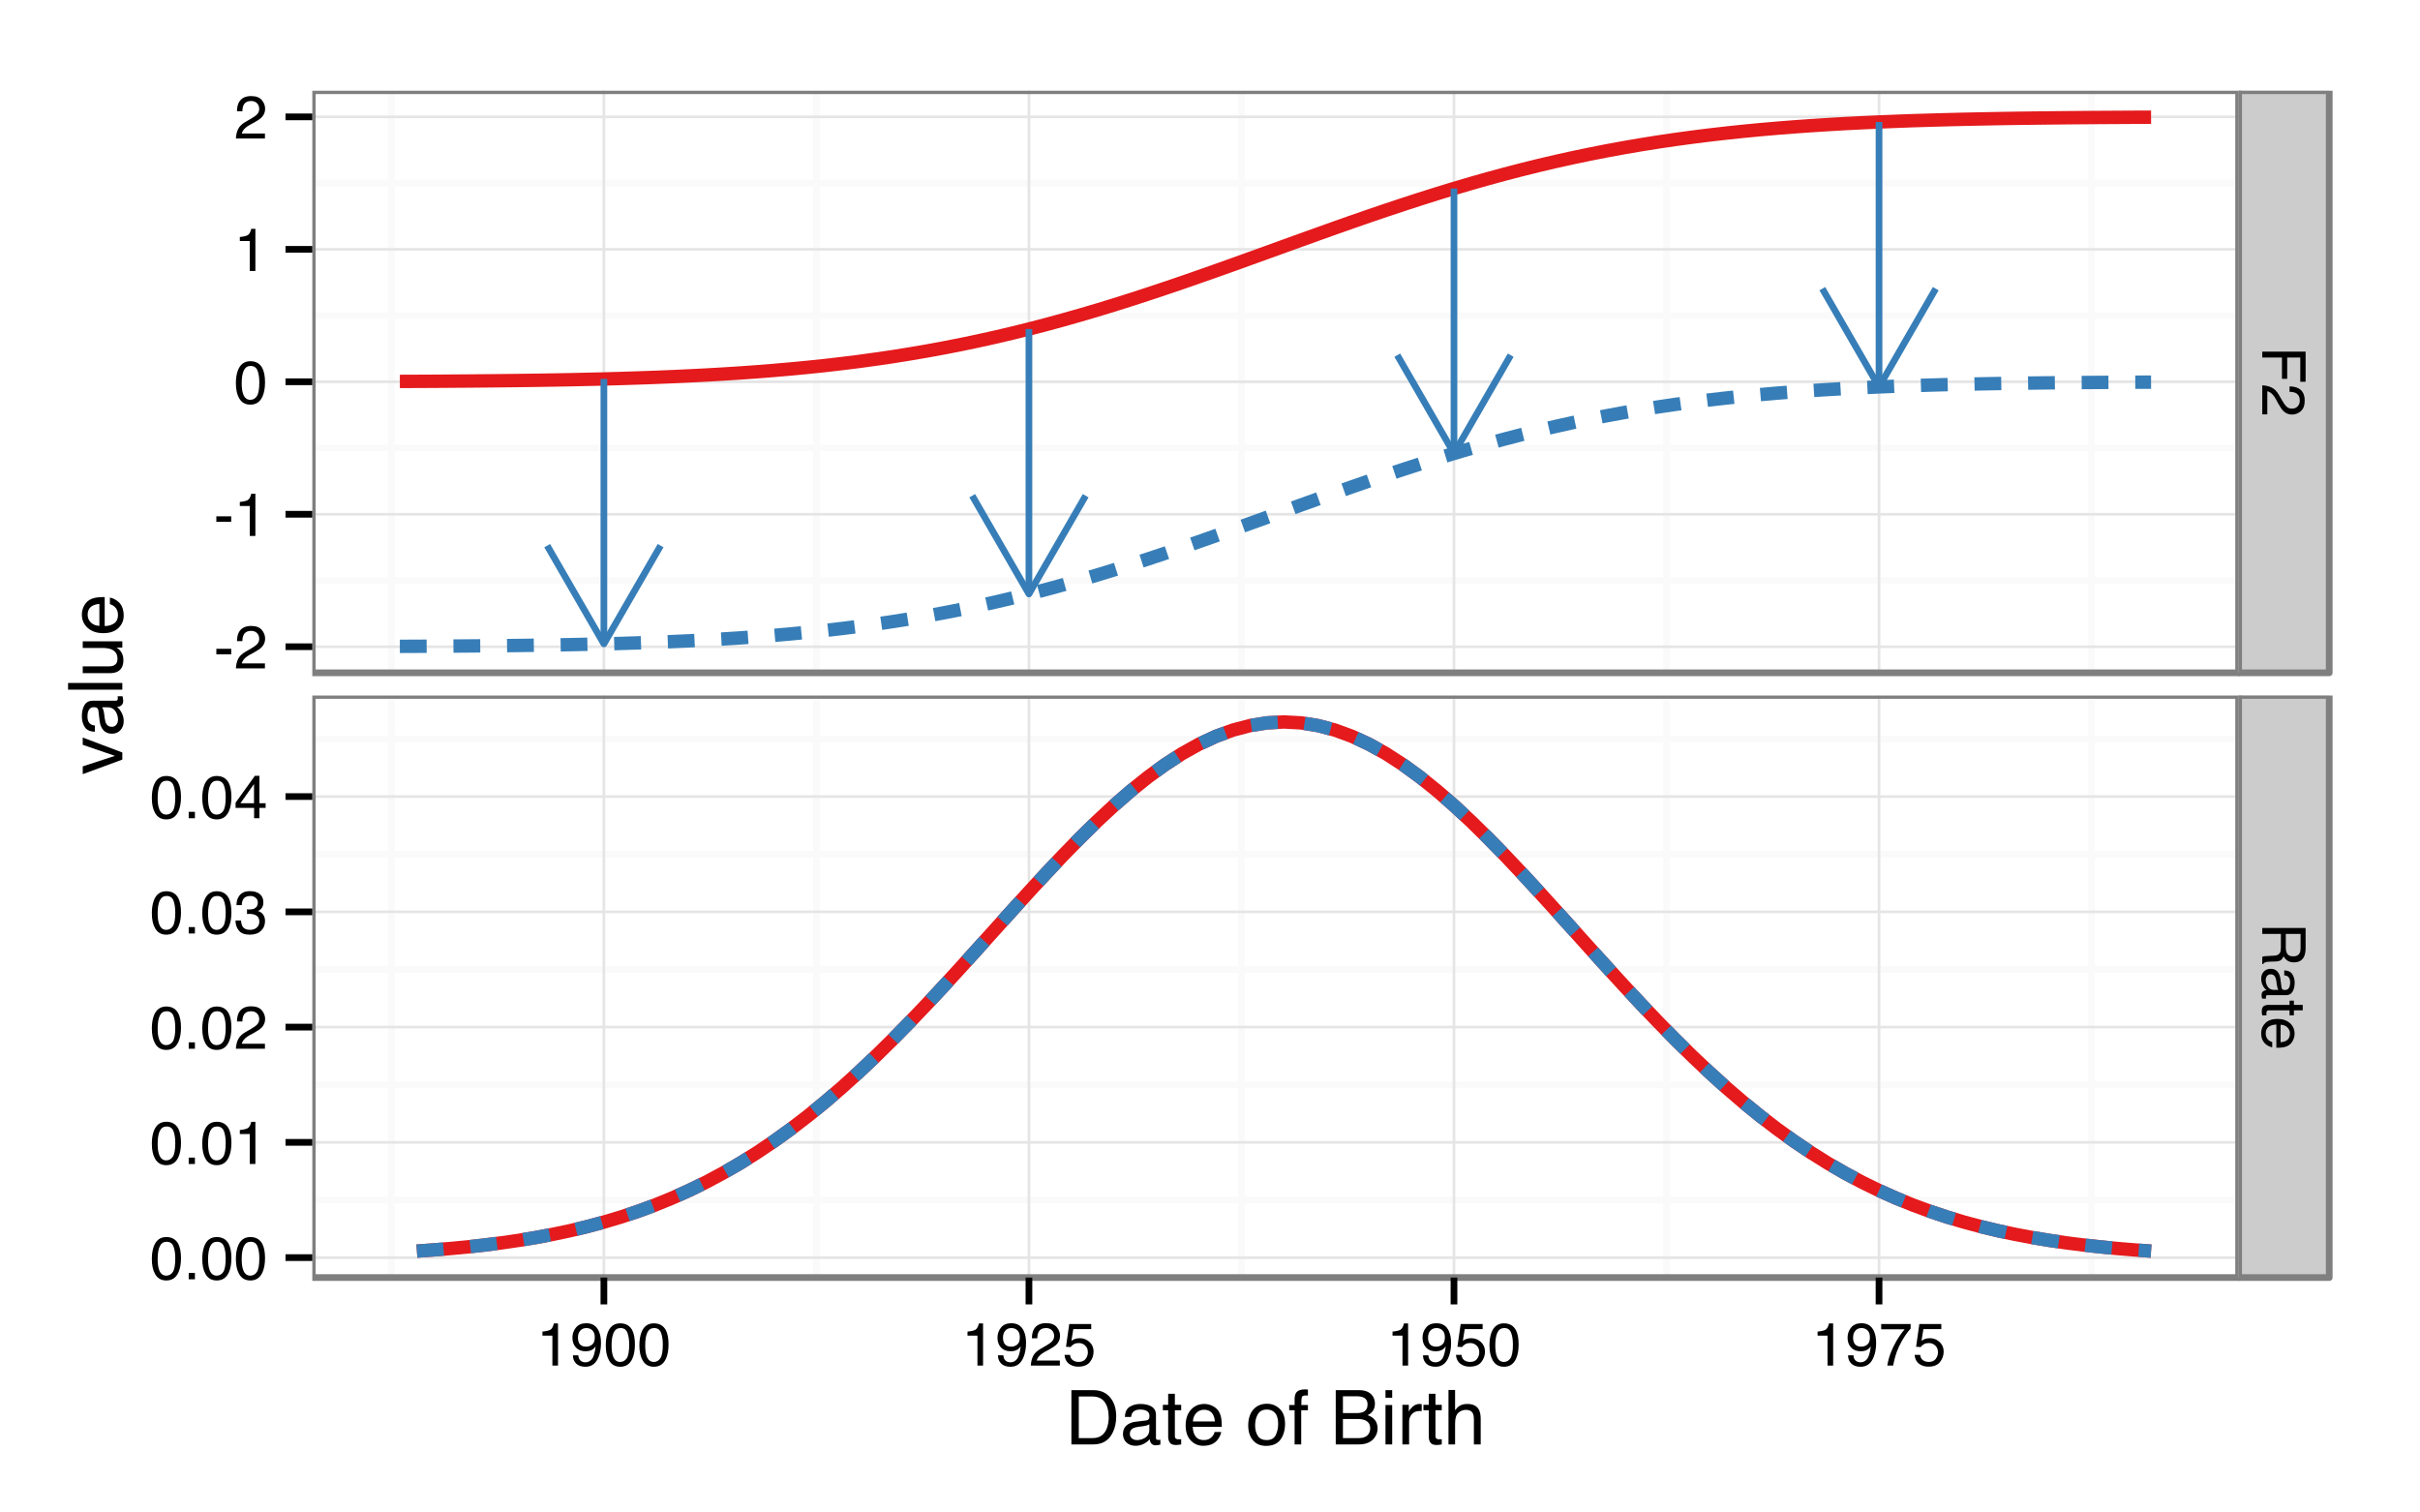 <?xml version="1.0" encoding="UTF-8"?>
<svg xmlns="http://www.w3.org/2000/svg" xmlns:xlink="http://www.w3.org/1999/xlink" width="384pt" height="240pt" viewBox="0 0 384 240" version="1.1">
<defs>
<g>
<symbol overflow="visible" id="glyph0-0">
<path style="stroke:none;" d="M 0.312 0 L 0.312 -6.875 L 5.766 -6.875 L 5.766 0 Z M 4.906 -0.859 L 4.906 -6.016 L 1.172 -6.016 L 1.172 -0.859 Z "/>
</symbol>
<symbol overflow="visible" id="glyph0-1">
<path style="stroke:none;" d="M 0.391 -3.109 L 2.75 -3.109 L 2.75 -2.234 L 0.391 -2.234 Z "/>
</symbol>
<symbol overflow="visible" id="glyph0-2">
<path style="stroke:none;" d="M 0.297 0 C 0.328 -0.57 0.445 -1.07 0.656 -1.5 C 0.863 -1.938 1.27 -2.328 1.875 -2.672 L 2.766 -3.188 C 3.172 -3.426 3.457 -3.629 3.625 -3.797 C 3.875 -4.055 4 -4.352 4 -4.688 C 4 -5.07 3.879 -5.379 3.641 -5.609 C 3.41 -5.836 3.102 -5.953 2.719 -5.953 C 2.133 -5.953 1.734 -5.734 1.516 -5.297 C 1.398 -5.066 1.336 -4.742 1.328 -4.328 L 0.469 -4.328 C 0.477 -4.91 0.582 -5.383 0.781 -5.75 C 1.145 -6.406 1.789 -6.734 2.719 -6.734 C 3.488 -6.734 4.051 -6.523 4.406 -6.109 C 4.758 -5.691 4.938 -5.227 4.938 -4.719 C 4.938 -4.188 4.75 -3.727 4.375 -3.344 C 4.156 -3.125 3.758 -2.852 3.188 -2.531 L 2.547 -2.188 C 2.242 -2.02 2.004 -1.859 1.828 -1.703 C 1.516 -1.43 1.316 -1.129 1.234 -0.797 L 4.906 -0.797 L 4.906 0 Z "/>
</symbol>
<symbol overflow="visible" id="glyph0-3">
<path style="stroke:none;" d="M 0.922 -4.75 L 0.922 -5.391 C 1.523 -5.453 1.945 -5.551 2.188 -5.688 C 2.426 -5.832 2.609 -6.164 2.734 -6.688 L 3.391 -6.688 L 3.391 0 L 2.5 0 L 2.5 -4.75 Z "/>
</symbol>
<symbol overflow="visible" id="glyph0-4">
<path style="stroke:none;" d="M 2.594 -6.703 C 3.457 -6.703 4.086 -6.348 4.484 -5.641 C 4.773 -5.086 4.922 -4.328 4.922 -3.359 C 4.922 -2.453 4.785 -1.695 4.516 -1.094 C 4.129 -0.238 3.488 0.188 2.594 0.188 C 1.781 0.188 1.18 -0.16 0.797 -0.859 C 0.461 -1.453 0.297 -2.238 0.297 -3.219 C 0.297 -3.977 0.395 -4.633 0.594 -5.188 C 0.957 -6.195 1.625 -6.703 2.594 -6.703 Z M 2.578 -0.578 C 3.016 -0.578 3.363 -0.77 3.625 -1.156 C 3.883 -1.551 4.016 -2.273 4.016 -3.328 C 4.016 -4.086 3.922 -4.711 3.734 -5.203 C 3.547 -5.703 3.18 -5.953 2.641 -5.953 C 2.148 -5.953 1.789 -5.719 1.562 -5.25 C 1.332 -4.781 1.219 -4.094 1.219 -3.188 C 1.219 -2.5 1.289 -1.945 1.438 -1.531 C 1.656 -0.895 2.035 -0.578 2.578 -0.578 Z "/>
</symbol>
<symbol overflow="visible" id="glyph0-5">
<path style="stroke:none;" d="M 0.812 -1.016 L 1.797 -1.016 L 1.797 0 L 0.812 0 Z "/>
</symbol>
<symbol overflow="visible" id="glyph0-6">
<path style="stroke:none;" d="M 2.484 0.188 C 1.691 0.188 1.117 -0.031 0.766 -0.469 C 0.41 -0.906 0.234 -1.438 0.234 -2.062 L 1.109 -2.062 C 1.148 -1.625 1.234 -1.305 1.359 -1.109 C 1.578 -0.754 1.969 -0.578 2.531 -0.578 C 2.977 -0.578 3.336 -0.695 3.609 -0.938 C 3.879 -1.176 4.016 -1.484 4.016 -1.859 C 4.016 -2.316 3.867 -2.641 3.578 -2.828 C 3.297 -3.016 2.906 -3.109 2.406 -3.109 C 2.352 -3.109 2.297 -3.102 2.234 -3.094 C 2.18 -3.094 2.125 -3.094 2.062 -3.094 L 2.062 -3.844 C 2.145 -3.832 2.219 -3.82 2.281 -3.812 C 2.344 -3.812 2.406 -3.812 2.469 -3.812 C 2.789 -3.812 3.051 -3.863 3.25 -3.969 C 3.602 -4.145 3.781 -4.457 3.781 -4.906 C 3.781 -5.238 3.66 -5.492 3.422 -5.672 C 3.191 -5.859 2.914 -5.953 2.594 -5.953 C 2.031 -5.953 1.645 -5.766 1.438 -5.391 C 1.312 -5.18 1.242 -4.883 1.234 -4.5 L 0.391 -4.5 C 0.391 -5 0.492 -5.426 0.703 -5.781 C 1.047 -6.406 1.648 -6.719 2.516 -6.719 C 3.191 -6.719 3.719 -6.562 4.094 -6.25 C 4.469 -5.945 4.656 -5.508 4.656 -4.938 C 4.656 -4.52 4.547 -4.188 4.328 -3.938 C 4.191 -3.781 4.016 -3.656 3.797 -3.562 C 4.148 -3.469 4.426 -3.281 4.625 -3 C 4.82 -2.719 4.922 -2.379 4.922 -1.984 C 4.922 -1.348 4.707 -0.828 4.281 -0.422 C 3.863 -0.016 3.266 0.188 2.484 0.188 Z "/>
</symbol>
<symbol overflow="visible" id="glyph0-7">
<path style="stroke:none;" d="M 3.172 -2.375 L 3.172 -5.422 L 1.016 -2.375 Z M 3.188 0 L 3.188 -1.641 L 0.25 -1.641 L 0.25 -2.469 L 3.312 -6.734 L 4.031 -6.734 L 4.031 -2.375 L 5.016 -2.375 L 5.016 -1.641 L 4.031 -1.641 L 4.031 0 Z "/>
</symbol>
<symbol overflow="visible" id="glyph0-8">
<path style="stroke:none;" d="M 1.281 -1.625 C 1.301 -1.156 1.477 -0.832 1.812 -0.656 C 1.988 -0.562 2.18 -0.516 2.391 -0.516 C 2.797 -0.516 3.141 -0.68 3.422 -1.016 C 3.703 -1.348 3.906 -2.031 4.031 -3.062 C 3.844 -2.77 3.609 -2.562 3.328 -2.438 C 3.055 -2.32 2.758 -2.266 2.438 -2.266 C 1.789 -2.266 1.281 -2.461 0.906 -2.859 C 0.531 -3.266 0.344 -3.785 0.344 -4.422 C 0.344 -5.023 0.523 -5.555 0.891 -6.016 C 1.266 -6.484 1.816 -6.719 2.547 -6.719 C 3.523 -6.719 4.195 -6.273 4.562 -5.391 C 4.77 -4.91 4.875 -4.305 4.875 -3.578 C 4.875 -2.754 4.75 -2.023 4.5 -1.391 C 4.094 -0.336 3.398 0.188 2.422 0.188 C 1.766 0.188 1.266 0.016 0.922 -0.328 C 0.586 -0.672 0.422 -1.102 0.422 -1.625 Z M 2.547 -3 C 2.879 -3 3.188 -3.109 3.469 -3.328 C 3.75 -3.547 3.891 -3.93 3.891 -4.484 C 3.891 -4.973 3.766 -5.336 3.516 -5.578 C 3.266 -5.828 2.945 -5.953 2.562 -5.953 C 2.145 -5.953 1.816 -5.812 1.578 -5.531 C 1.336 -5.258 1.219 -4.891 1.219 -4.422 C 1.219 -3.984 1.32 -3.633 1.531 -3.375 C 1.75 -3.125 2.086 -3 2.547 -3 Z "/>
</symbol>
<symbol overflow="visible" id="glyph0-9">
<path style="stroke:none;" d="M 1.188 -1.703 C 1.238 -1.223 1.461 -0.895 1.859 -0.719 C 2.055 -0.625 2.285 -0.578 2.547 -0.578 C 3.047 -0.578 3.414 -0.734 3.656 -1.047 C 3.895 -1.367 4.016 -1.723 4.016 -2.109 C 4.016 -2.578 3.867 -2.938 3.578 -3.188 C 3.297 -3.445 2.957 -3.578 2.562 -3.578 C 2.27 -3.578 2.02 -3.52 1.812 -3.406 C 1.602 -3.289 1.426 -3.133 1.281 -2.938 L 0.547 -2.984 L 1.062 -6.594 L 4.547 -6.594 L 4.547 -5.781 L 1.703 -5.781 L 1.406 -3.922 C 1.562 -4.035 1.711 -4.125 1.859 -4.188 C 2.109 -4.289 2.395 -4.344 2.719 -4.344 C 3.332 -4.344 3.852 -4.141 4.281 -3.734 C 4.707 -3.336 4.922 -2.836 4.922 -2.234 C 4.922 -1.598 4.723 -1.035 4.328 -0.547 C 3.941 -0.066 3.32 0.172 2.469 0.172 C 1.914 0.172 1.43 0.02 1.016 -0.281 C 0.598 -0.594 0.363 -1.066 0.312 -1.703 Z "/>
</symbol>
<symbol overflow="visible" id="glyph0-10">
<path style="stroke:none;" d="M 5.016 -6.594 L 5.016 -5.859 C 4.797 -5.648 4.508 -5.285 4.156 -4.766 C 3.801 -4.242 3.484 -3.688 3.203 -3.094 C 2.93 -2.508 2.727 -1.977 2.594 -1.5 C 2.5 -1.188 2.379 -0.688 2.234 0 L 1.312 0 C 1.52 -1.281 1.988 -2.555 2.719 -3.828 C 3.145 -4.566 3.594 -5.207 4.062 -5.75 L 0.344 -5.75 L 0.344 -6.594 Z "/>
</symbol>
<symbol overflow="visible" id="glyph1-0">
<path style="stroke:none;" d="M 0 0.312 L 6.875 0.312 L 6.875 5.766 L 0 5.766 Z M 0.859 4.906 L 6.016 4.906 L 6.016 1.172 L 0.859 1.172 Z "/>
</symbol>
<symbol overflow="visible" id="glyph1-1">
<path style="stroke:none;" d="M 6.875 0.812 L 6.875 5.594 L 6.031 5.594 L 6.031 1.75 L 3.953 1.75 L 3.953 5.125 L 3.125 5.125 L 3.125 1.75 L 0 1.75 L 0 0.812 Z "/>
</symbol>
<symbol overflow="visible" id="glyph1-2">
<path style="stroke:none;" d="M 0 0.297 C 0.57 0.328 1.07 0.445 1.5 0.656 C 1.938 0.863 2.328 1.27 2.672 1.875 L 3.188 2.766 C 3.426 3.172 3.629 3.457 3.797 3.625 C 4.055 3.875 4.352 4 4.688 4 C 5.07 4 5.379 3.879 5.609 3.641 C 5.836 3.41 5.953 3.102 5.953 2.719 C 5.953 2.133 5.734 1.734 5.297 1.516 C 5.066 1.398 4.742 1.336 4.328 1.328 L 4.328 0.469 C 4.91 0.477 5.383 0.582 5.75 0.781 C 6.406 1.145 6.734 1.789 6.734 2.719 C 6.734 3.488 6.523 4.051 6.109 4.406 C 5.691 4.758 5.227 4.938 4.719 4.938 C 4.188 4.938 3.727 4.75 3.344 4.375 C 3.125 4.156 2.852 3.758 2.531 3.188 L 2.188 2.547 C 2.02 2.242 1.859 2.004 1.703 1.828 C 1.43 1.516 1.129 1.316 0.797 1.234 L 0.797 4.906 L 0 4.906 Z "/>
</symbol>
<symbol overflow="visible" id="glyph1-3">
<path style="stroke:none;" d="M 3.734 3.938 C 3.734 4.375 3.816 4.719 3.984 4.969 C 4.16 5.219 4.477 5.344 4.938 5.344 C 5.426 5.344 5.758 5.164 5.938 4.812 C 6.031 4.625 6.078 4.367 6.078 4.047 L 6.078 1.781 L 3.734 1.781 Z M 6.875 0.844 L 6.875 4.031 C 6.875 4.551 6.801 4.984 6.656 5.328 C 6.363 5.973 5.82 6.297 5.031 6.297 C 4.613 6.297 4.273 6.207 4.016 6.031 C 3.754 5.863 3.539 5.629 3.375 5.328 C 3.27 5.598 3.129 5.801 2.953 5.938 C 2.773 6.07 2.484 6.145 2.078 6.156 L 1.156 6.188 C 0.895 6.195 0.703 6.223 0.578 6.266 C 0.359 6.316 0.219 6.414 0.156 6.562 L 0 6.562 L 0 5.422 C 0.062 5.391 0.141 5.363 0.234 5.344 C 0.328 5.32 0.504 5.305 0.766 5.297 L 1.922 5.234 C 2.367 5.211 2.672 5.047 2.828 4.734 C 2.91 4.555 2.953 4.273 2.953 3.891 L 2.953 1.781 L 0 1.781 L 0 0.844 Z "/>
</symbol>
<symbol overflow="visible" id="glyph1-4">
<path style="stroke:none;" d="M 1.328 1.266 C 1.086 1.266 0.895 1.352 0.75 1.531 C 0.613 1.707 0.547 1.922 0.547 2.172 C 0.547 2.461 0.613 2.75 0.75 3.031 C 0.977 3.5 1.352 3.734 1.875 3.734 L 2.547 3.734 C 2.484 3.629 2.43 3.492 2.391 3.328 C 2.348 3.172 2.316 3.016 2.297 2.859 L 2.234 2.344 C 2.191 2.039 2.125 1.812 2.031 1.656 C 1.883 1.395 1.648 1.266 1.328 1.266 Z M 3.047 3.312 C 3.066 3.5 3.145 3.629 3.281 3.703 C 3.352 3.734 3.461 3.75 3.609 3.75 C 3.891 3.75 4.094 3.645 4.219 3.438 C 4.352 3.238 4.422 2.945 4.422 2.562 C 4.422 2.125 4.305 1.812 4.078 1.625 C 3.941 1.52 3.742 1.453 3.484 1.422 L 3.484 0.641 C 4.098 0.66 4.523 0.863 4.766 1.25 C 5.016 1.633 5.141 2.078 5.141 2.578 C 5.141 3.172 5.023 3.656 4.797 4.031 C 4.578 4.395 4.227 4.578 3.75 4.578 L 0.859 4.578 C 0.773 4.578 0.707 4.594 0.656 4.625 C 0.602 4.664 0.578 4.742 0.578 4.859 C 0.578 4.891 0.578 4.926 0.578 4.969 C 0.578 5.02 0.582 5.07 0.594 5.125 L -0.016 5.125 C -0.055 5 -0.082 4.898 -0.094 4.828 C -0.102 4.766 -0.109 4.672 -0.109 4.547 C -0.109 4.254 -0.004 4.047 0.203 3.922 C 0.305 3.848 0.461 3.797 0.672 3.766 C 0.441 3.598 0.242 3.352 0.078 3.031 C -0.086 2.707 -0.172 2.352 -0.172 1.969 C -0.172 1.5 -0.031 1.117 0.25 0.828 C 0.531 0.535 0.883 0.391 1.312 0.391 C 1.781 0.391 2.141 0.531 2.391 0.812 C 2.648 1.102 2.812 1.488 2.875 1.969 Z M 5.141 2.609 Z "/>
</symbol>
<symbol overflow="visible" id="glyph1-5">
<path style="stroke:none;" d="M 6.422 0.781 L 6.422 1.641 L 5.016 1.641 L 5.016 2.438 L 4.328 2.438 L 4.328 1.641 L 1.047 1.641 C 0.879 1.641 0.766 1.695 0.703 1.812 C 0.672 1.883 0.656 1.992 0.656 2.141 C 0.656 2.18 0.656 2.223 0.656 2.266 C 0.656 2.316 0.66 2.375 0.672 2.438 L 0 2.438 C -0.031 2.344 -0.051 2.242 -0.062 2.141 C -0.07 2.035 -0.078 1.922 -0.078 1.797 C -0.078 1.398 0.02 1.129 0.219 0.984 C 0.426 0.848 0.688 0.781 1 0.781 L 4.328 0.781 L 4.328 0.109 L 5.016 0.109 L 5.016 0.781 Z "/>
</symbol>
<symbol overflow="visible" id="glyph1-6">
<path style="stroke:none;" d="M 5.125 2.703 C 5.125 3.055 5.039 3.398 4.875 3.734 C 4.707 4.078 4.492 4.332 4.234 4.5 C 3.973 4.676 3.676 4.789 3.344 4.844 C 3.113 4.895 2.742 4.922 2.234 4.922 L 2.234 1.234 C 1.723 1.254 1.312 1.375 1 1.594 C 0.695 1.82 0.547 2.172 0.547 2.641 C 0.547 3.086 0.691 3.441 0.984 3.703 C 1.148 3.848 1.348 3.953 1.578 4.016 L 1.578 4.844 C 1.391 4.82 1.18 4.75 0.953 4.625 C 0.734 4.508 0.551 4.375 0.406 4.219 C 0.156 3.957 -0.016 3.641 -0.109 3.266 C -0.148 3.055 -0.172 2.828 -0.172 2.578 C -0.172 1.953 0.051 1.422 0.5 0.984 C 0.957 0.555 1.594 0.344 2.406 0.344 C 3.219 0.344 3.875 0.562 4.375 1 C 4.875 1.438 5.125 2.004 5.125 2.703 Z M 2.906 4.047 C 3.27 4.016 3.562 3.938 3.781 3.812 C 4.188 3.582 4.391 3.195 4.391 2.656 C 4.391 2.27 4.25 1.941 3.969 1.672 C 3.695 1.41 3.344 1.273 2.906 1.266 Z M 5.141 2.625 Z "/>
</symbol>
<symbol overflow="visible" id="glyph2-0">
<path style="stroke:none;" d="M 0.391 0 L 0.391 -8.609 L 7.219 -8.609 L 7.219 0 Z M 6.141 -1.078 L 6.141 -7.531 L 1.469 -7.531 L 1.469 -1.078 Z "/>
</symbol>
<symbol overflow="visible" id="glyph2-1">
<path style="stroke:none;" d="M 4.219 -1 C 4.613 -1 4.938 -1.039 5.188 -1.125 C 5.645 -1.27 6.02 -1.562 6.312 -2 C 6.539 -2.344 6.703 -2.785 6.797 -3.328 C 6.859 -3.66 6.891 -3.961 6.891 -4.234 C 6.891 -5.305 6.676 -6.133 6.25 -6.719 C 5.832 -7.312 5.148 -7.609 4.203 -7.609 L 2.141 -7.609 L 2.141 -1 Z M 0.969 -8.609 L 4.453 -8.609 C 5.641 -8.609 6.555 -8.188 7.203 -7.344 C 7.785 -6.594 8.078 -5.625 8.078 -4.438 C 8.078 -3.52 7.906 -2.691 7.562 -1.953 C 6.957 -0.648 5.914 0 4.438 0 L 0.969 0 Z "/>
</symbol>
<symbol overflow="visible" id="glyph2-2">
<path style="stroke:none;" d="M 1.578 -1.672 C 1.578 -1.367 1.688 -1.129 1.906 -0.953 C 2.133 -0.773 2.398 -0.688 2.703 -0.688 C 3.078 -0.688 3.438 -0.77 3.781 -0.938 C 4.375 -1.227 4.672 -1.695 4.672 -2.344 L 4.672 -3.188 C 4.535 -3.113 4.363 -3.047 4.156 -2.984 C 3.957 -2.93 3.758 -2.895 3.562 -2.875 L 2.938 -2.797 C 2.551 -2.742 2.258 -2.66 2.062 -2.547 C 1.738 -2.367 1.578 -2.078 1.578 -1.672 Z M 4.141 -3.797 C 4.379 -3.828 4.539 -3.93 4.625 -4.109 C 4.664 -4.203 4.688 -4.336 4.688 -4.516 C 4.688 -4.867 4.555 -5.125 4.297 -5.281 C 4.047 -5.445 3.688 -5.531 3.219 -5.531 C 2.664 -5.531 2.273 -5.383 2.047 -5.094 C 1.91 -4.926 1.82 -4.68 1.781 -4.359 L 0.797 -4.359 C 0.816 -5.129 1.066 -5.664 1.547 -5.969 C 2.035 -6.27 2.598 -6.422 3.234 -6.422 C 3.973 -6.422 4.57 -6.281 5.031 -6 C 5.488 -5.719 5.719 -5.281 5.719 -4.688 L 5.719 -1.078 C 5.719 -0.973 5.738 -0.883 5.781 -0.812 C 5.832 -0.75 5.93 -0.719 6.078 -0.719 C 6.117 -0.719 6.164 -0.719 6.219 -0.719 C 6.281 -0.727 6.348 -0.738 6.422 -0.75 L 6.422 0.031 C 6.254 0.07 6.125 0.098 6.031 0.109 C 5.945 0.129 5.832 0.141 5.688 0.141 C 5.32 0.141 5.062 0.008 4.906 -0.25 C 4.812 -0.383 4.75 -0.578 4.719 -0.828 C 4.5 -0.547 4.188 -0.301 3.781 -0.094 C 3.383 0.113 2.945 0.219 2.469 0.219 C 1.883 0.219 1.406 0.039 1.031 -0.312 C 0.664 -0.664 0.484 -1.109 0.484 -1.641 C 0.484 -2.223 0.664 -2.676 1.031 -3 C 1.395 -3.32 1.867 -3.52 2.453 -3.594 Z M 3.266 -6.422 Z "/>
</symbol>
<symbol overflow="visible" id="glyph2-3">
<path style="stroke:none;" d="M 0.984 -8.031 L 2.047 -8.031 L 2.047 -6.281 L 3.047 -6.281 L 3.047 -5.422 L 2.047 -5.422 L 2.047 -1.312 C 2.047 -1.094 2.125 -0.945 2.281 -0.875 C 2.352 -0.832 2.488 -0.812 2.688 -0.812 C 2.738 -0.812 2.789 -0.812 2.844 -0.812 C 2.906 -0.82 2.973 -0.828 3.047 -0.828 L 3.047 0 C 2.93 0.031 2.805 0.051 2.672 0.062 C 2.547 0.082 2.406 0.094 2.25 0.094 C 1.758 0.094 1.426 -0.031 1.25 -0.281 C 1.07 -0.531 0.984 -0.859 0.984 -1.266 L 0.984 -5.422 L 0.141 -5.422 L 0.141 -6.281 L 0.984 -6.281 Z "/>
</symbol>
<symbol overflow="visible" id="glyph2-4">
<path style="stroke:none;" d="M 3.391 -6.422 C 3.836 -6.422 4.27 -6.316 4.688 -6.109 C 5.102 -5.898 5.422 -5.629 5.641 -5.297 C 5.848 -4.973 5.988 -4.602 6.062 -4.188 C 6.125 -3.895 6.156 -3.43 6.156 -2.797 L 1.547 -2.797 C 1.566 -2.16 1.719 -1.648 2 -1.266 C 2.281 -0.879 2.719 -0.688 3.312 -0.688 C 3.863 -0.688 4.301 -0.867 4.625 -1.234 C 4.812 -1.441 4.945 -1.688 5.031 -1.969 L 6.062 -1.969 C 6.039 -1.738 5.953 -1.484 5.797 -1.203 C 5.641 -0.922 5.469 -0.688 5.281 -0.5 C 4.957 -0.188 4.555 0.02 4.078 0.125 C 3.828 0.188 3.539 0.219 3.219 0.219 C 2.438 0.219 1.773 -0.062 1.234 -0.625 C 0.691 -1.195 0.422 -1.992 0.422 -3.016 C 0.422 -4.023 0.691 -4.844 1.234 -5.469 C 1.785 -6.102 2.504 -6.422 3.391 -6.422 Z M 5.062 -3.641 C 5.02 -4.098 4.922 -4.461 4.766 -4.734 C 4.484 -5.242 4.004 -5.5 3.328 -5.5 C 2.836 -5.5 2.426 -5.32 2.094 -4.969 C 1.77 -4.625 1.598 -4.18 1.578 -3.641 Z M 3.281 -6.422 Z "/>
</symbol>
<symbol overflow="visible" id="glyph2-5">
<path style="stroke:none;" d=""/>
</symbol>
<symbol overflow="visible" id="glyph2-6">
<path style="stroke:none;" d="M 3.266 -0.688 C 3.961 -0.688 4.441 -0.945 4.703 -1.469 C 4.961 -2 5.094 -2.586 5.094 -3.234 C 5.094 -3.828 5 -4.305 4.812 -4.672 C 4.508 -5.242 4 -5.531 3.281 -5.531 C 2.633 -5.531 2.164 -5.285 1.875 -4.797 C 1.582 -4.305 1.438 -3.711 1.438 -3.016 C 1.438 -2.348 1.582 -1.789 1.875 -1.344 C 2.164 -0.906 2.629 -0.688 3.266 -0.688 Z M 3.312 -6.453 C 4.113 -6.453 4.789 -6.18 5.344 -5.641 C 5.906 -5.109 6.188 -4.316 6.188 -3.266 C 6.188 -2.254 5.941 -1.414 5.453 -0.75 C 4.961 -0.094 4.203 0.234 3.172 0.234 C 2.305 0.234 1.617 -0.055 1.109 -0.641 C 0.598 -1.234 0.344 -2.02 0.344 -3 C 0.344 -4.051 0.609 -4.891 1.141 -5.516 C 1.68 -6.141 2.406 -6.453 3.312 -6.453 Z M 3.266 -6.422 Z "/>
</symbol>
<symbol overflow="visible" id="glyph2-7">
<path style="stroke:none;" d="M 1.031 -7.234 C 1.051 -7.672 1.129 -7.988 1.266 -8.188 C 1.516 -8.551 1.988 -8.734 2.688 -8.734 C 2.758 -8.734 2.828 -8.727 2.891 -8.719 C 2.961 -8.719 3.047 -8.711 3.141 -8.703 L 3.141 -7.75 C 3.023 -7.758 2.941 -7.766 2.891 -7.766 C 2.848 -7.766 2.805 -7.766 2.766 -7.766 C 2.441 -7.766 2.25 -7.68 2.188 -7.516 C 2.125 -7.348 2.094 -6.926 2.094 -6.25 L 3.141 -6.25 L 3.141 -5.422 L 2.078 -5.422 L 2.078 0 L 1.031 0 L 1.031 -5.422 L 0.172 -5.422 L 0.172 -6.25 L 1.031 -6.25 Z "/>
</symbol>
<symbol overflow="visible" id="glyph2-8">
<path style="stroke:none;" d="M 4.156 -4.969 C 4.645 -4.969 5.023 -5.035 5.297 -5.172 C 5.723 -5.391 5.938 -5.773 5.938 -6.328 C 5.938 -6.891 5.707 -7.27 5.25 -7.469 C 5 -7.582 4.617 -7.641 4.109 -7.641 L 2.031 -7.641 L 2.031 -4.969 Z M 4.547 -1 C 5.254 -1 5.766 -1.207 6.078 -1.625 C 6.266 -1.883 6.359 -2.195 6.359 -2.562 C 6.359 -3.188 6.078 -3.613 5.516 -3.844 C 5.223 -3.969 4.832 -4.031 4.344 -4.031 L 2.031 -4.031 L 2.031 -1 Z M 0.891 -8.609 L 4.578 -8.609 C 5.586 -8.609 6.305 -8.305 6.734 -7.703 C 6.984 -7.348 7.109 -6.938 7.109 -6.469 C 7.109 -5.926 6.953 -5.484 6.641 -5.141 C 6.484 -4.953 6.254 -4.785 5.953 -4.641 C 6.391 -4.473 6.719 -4.281 6.938 -4.062 C 7.332 -3.688 7.531 -3.172 7.531 -2.516 C 7.531 -1.961 7.352 -1.461 7 -1.016 C 6.477 -0.336 5.656 0 4.531 0 L 0.891 0 Z "/>
</symbol>
<symbol overflow="visible" id="glyph2-9">
<path style="stroke:none;" d="M 0.781 -6.25 L 1.844 -6.25 L 1.844 0 L 0.781 0 Z M 0.781 -8.609 L 1.844 -8.609 L 1.844 -7.406 L 0.781 -7.406 Z "/>
</symbol>
<symbol overflow="visible" id="glyph2-10">
<path style="stroke:none;" d="M 0.797 -6.281 L 1.812 -6.281 L 1.812 -5.188 C 1.883 -5.406 2.082 -5.664 2.406 -5.969 C 2.727 -6.27 3.098 -6.422 3.516 -6.422 C 3.535 -6.422 3.566 -6.414 3.609 -6.406 C 3.66 -6.406 3.742 -6.398 3.859 -6.391 L 3.859 -5.281 C 3.797 -5.289 3.738 -5.297 3.688 -5.297 C 3.633 -5.297 3.578 -5.297 3.516 -5.297 C 2.984 -5.297 2.57 -5.125 2.281 -4.781 C 2 -4.445 1.859 -4.055 1.859 -3.609 L 1.859 0 L 0.797 0 Z "/>
</symbol>
<symbol overflow="visible" id="glyph2-11">
<path style="stroke:none;" d="M 0.781 -8.641 L 1.828 -8.641 L 1.828 -5.422 C 2.078 -5.742 2.301 -5.969 2.5 -6.094 C 2.844 -6.312 3.27 -6.422 3.781 -6.422 C 4.688 -6.422 5.301 -6.102 5.625 -5.469 C 5.801 -5.125 5.891 -4.645 5.891 -4.031 L 5.891 0 L 4.812 0 L 4.812 -3.953 C 4.812 -4.41 4.75 -4.75 4.625 -4.969 C 4.438 -5.312 4.078 -5.484 3.547 -5.484 C 3.109 -5.484 2.711 -5.332 2.359 -5.031 C 2.004 -4.727 1.828 -4.16 1.828 -3.328 L 1.828 0 L 0.781 0 Z "/>
</symbol>
<symbol overflow="visible" id="glyph3-0">
<path style="stroke:none;" d="M 0 -0.391 L -8.609 -0.391 L -8.609 -7.219 L 0 -7.219 Z M -1.078 -6.141 L -7.531 -6.141 L -7.531 -1.469 L -1.078 -1.469 Z "/>
</symbol>
<symbol overflow="visible" id="glyph3-1">
<path style="stroke:none;" d="M -6.281 -1.297 L -1.172 -2.969 L -6.281 -4.719 L -6.281 -5.875 L 0 -3.5 L 0 -2.375 L -6.281 -0.062 Z "/>
</symbol>
<symbol overflow="visible" id="glyph3-2">
<path style="stroke:none;" d="M -1.672 -1.578 C -1.367 -1.578 -1.129 -1.688 -0.953 -1.906 C -0.773 -2.133 -0.688 -2.398 -0.688 -2.703 C -0.688 -3.078 -0.77 -3.438 -0.938 -3.781 C -1.227 -4.375 -1.695 -4.672 -2.344 -4.672 L -3.188 -4.672 C -3.113 -4.535 -3.047 -4.363 -2.984 -4.156 C -2.93 -3.957 -2.895 -3.758 -2.875 -3.562 L -2.797 -2.938 C -2.742 -2.551 -2.66 -2.258 -2.547 -2.062 C -2.367 -1.738 -2.078 -1.578 -1.672 -1.578 Z M -3.797 -4.141 C -3.828 -4.379 -3.93 -4.539 -4.109 -4.625 C -4.203 -4.664 -4.336 -4.688 -4.516 -4.688 C -4.867 -4.688 -5.125 -4.555 -5.281 -4.297 C -5.445 -4.047 -5.531 -3.688 -5.531 -3.219 C -5.531 -2.664 -5.383 -2.273 -5.094 -2.047 C -4.926 -1.91 -4.68 -1.82 -4.359 -1.781 L -4.359 -0.797 C -5.129 -0.816 -5.664 -1.066 -5.969 -1.547 C -6.27 -2.035 -6.422 -2.598 -6.422 -3.234 C -6.422 -3.973 -6.281 -4.57 -6 -5.031 C -5.719 -5.488 -5.281 -5.719 -4.688 -5.719 L -1.078 -5.719 C -0.973 -5.719 -0.883 -5.738 -0.812 -5.781 C -0.75 -5.832 -0.719 -5.93 -0.719 -6.078 C -0.719 -6.117 -0.719 -6.164 -0.719 -6.219 C -0.727 -6.281 -0.738 -6.348 -0.75 -6.422 L 0.031 -6.422 C 0.07 -6.254 0.098 -6.125 0.109 -6.031 C 0.129 -5.945 0.141 -5.832 0.141 -5.688 C 0.141 -5.32 0.008 -5.062 -0.25 -4.906 C -0.383 -4.812 -0.578 -4.75 -0.828 -4.719 C -0.547 -4.5 -0.301 -4.188 -0.094 -3.781 C 0.113 -3.383 0.219 -2.945 0.219 -2.469 C 0.219 -1.883 0.039 -1.406 -0.312 -1.031 C -0.664 -0.664 -1.109 -0.484 -1.641 -0.484 C -2.223 -0.484 -2.676 -0.664 -3 -1.031 C -3.32 -1.395 -3.52 -1.867 -3.594 -2.453 Z M -6.422 -3.266 Z "/>
</symbol>
<symbol overflow="visible" id="glyph3-3">
<path style="stroke:none;" d="M -8.609 -0.797 L -8.609 -1.859 L 0 -1.859 L 0 -0.797 Z "/>
</symbol>
<symbol overflow="visible" id="glyph3-4">
<path style="stroke:none;" d="M -6.281 -1.828 L -2.109 -1.828 C -1.785 -1.828 -1.523 -1.879 -1.328 -1.984 C -0.953 -2.172 -0.766 -2.52 -0.766 -3.031 C -0.766 -3.758 -1.094 -4.258 -1.75 -4.531 C -2.102 -4.676 -2.582 -4.75 -3.188 -4.75 L -6.281 -4.75 L -6.281 -5.797 L 0 -5.797 L 0 -4.812 L -0.922 -4.812 C -0.68 -4.676 -0.484 -4.508 -0.328 -4.312 C 0.004 -3.906 0.172 -3.414 0.172 -2.844 C 0.172 -1.945 -0.129 -1.336 -0.734 -1.016 C -1.047 -0.836 -1.473 -0.75 -2.016 -0.75 L -6.281 -0.75 Z M -6.422 -3.281 Z "/>
</symbol>
<symbol overflow="visible" id="glyph3-5">
<path style="stroke:none;" d="M -6.422 -3.391 C -6.422 -3.836 -6.316 -4.27 -6.109 -4.688 C -5.898 -5.102 -5.629 -5.422 -5.297 -5.641 C -4.973 -5.848 -4.602 -5.988 -4.188 -6.062 C -3.895 -6.125 -3.43 -6.156 -2.797 -6.156 L -2.797 -1.547 C -2.16 -1.566 -1.648 -1.719 -1.266 -2 C -0.879 -2.281 -0.688 -2.719 -0.688 -3.312 C -0.688 -3.863 -0.867 -4.301 -1.234 -4.625 C -1.441 -4.812 -1.688 -4.945 -1.969 -5.031 L -1.969 -6.062 C -1.738 -6.039 -1.484 -5.953 -1.203 -5.797 C -0.922 -5.641 -0.688 -5.469 -0.5 -5.281 C -0.188 -4.957 0.02 -4.555 0.125 -4.078 C 0.188 -3.828 0.219 -3.539 0.219 -3.219 C 0.219 -2.438 -0.062 -1.773 -0.625 -1.234 C -1.195 -0.691 -1.992 -0.422 -3.016 -0.422 C -4.023 -0.422 -4.844 -0.691 -5.469 -1.234 C -6.102 -1.785 -6.422 -2.504 -6.422 -3.391 Z M -3.641 -5.062 C -4.098 -5.02 -4.461 -4.922 -4.734 -4.766 C -5.242 -4.484 -5.5 -4.004 -5.5 -3.328 C -5.5 -2.836 -5.32 -2.426 -4.969 -2.094 C -4.625 -1.77 -4.18 -1.598 -3.641 -1.578 Z M -6.422 -3.281 Z "/>
</symbol>
</g>
<clipPath id="clip1">
  <path d="M 49.555 14.398 L 356 14.398 L 356 107 L 49.555 107 Z "/>
</clipPath>
<clipPath id="clip2">
  <path d="M 49.555 91 L 356 91 L 356 93 L 49.555 93 Z "/>
</clipPath>
<clipPath id="clip3">
  <path d="M 49.555 70 L 356 70 L 356 72 L 49.555 72 Z "/>
</clipPath>
<clipPath id="clip4">
  <path d="M 49.555 49 L 356 49 L 356 51 L 49.555 51 Z "/>
</clipPath>
<clipPath id="clip5">
  <path d="M 49.555 28 L 356 28 L 356 30 L 49.555 30 Z "/>
</clipPath>
<clipPath id="clip6">
  <path d="M 61 14.398 L 63 14.398 L 63 107.762 L 61 107.762 Z "/>
</clipPath>
<clipPath id="clip7">
  <path d="M 129 14.398 L 131 14.398 L 131 107.762 L 129 107.762 Z "/>
</clipPath>
<clipPath id="clip8">
  <path d="M 196 14.398 L 198 14.398 L 198 107.762 L 196 107.762 Z "/>
</clipPath>
<clipPath id="clip9">
  <path d="M 263 14.398 L 265 14.398 L 265 107.762 L 263 107.762 Z "/>
</clipPath>
<clipPath id="clip10">
  <path d="M 331 14.398 L 333 14.398 L 333 107.762 L 331 107.762 Z "/>
</clipPath>
<clipPath id="clip11">
  <path d="M 49.555 102 L 356 102 L 356 103 L 49.555 103 Z "/>
</clipPath>
<clipPath id="clip12">
  <path d="M 49.555 81 L 356 81 L 356 82 L 49.555 82 Z "/>
</clipPath>
<clipPath id="clip13">
  <path d="M 49.555 60 L 356 60 L 356 61 L 49.555 61 Z "/>
</clipPath>
<clipPath id="clip14">
  <path d="M 49.555 39 L 356 39 L 356 40 L 49.555 40 Z "/>
</clipPath>
<clipPath id="clip15">
  <path d="M 49.555 18 L 356 18 L 356 19 L 49.555 19 Z "/>
</clipPath>
<clipPath id="clip16">
  <path d="M 95 14.398 L 97 14.398 L 97 107 L 95 107 Z "/>
</clipPath>
<clipPath id="clip17">
  <path d="M 163 14.398 L 164 14.398 L 164 107 L 163 107 Z "/>
</clipPath>
<clipPath id="clip18">
  <path d="M 230 14.398 L 231 14.398 L 231 107 L 230 107 Z "/>
</clipPath>
<clipPath id="clip19">
  <path d="M 297 14.398 L 299 14.398 L 299 107 L 297 107 Z "/>
</clipPath>
<clipPath id="clip20">
  <path d="M 49.555 14.398 L 356 14.398 L 356 107.762 L 49.555 107.762 Z "/>
</clipPath>
<clipPath id="clip21">
  <path d="M 49.555 110.363 L 356 110.363 L 356 203 L 49.555 203 Z "/>
</clipPath>
<clipPath id="clip22">
  <path d="M 49.555 189 L 356 189 L 356 191 L 49.555 191 Z "/>
</clipPath>
<clipPath id="clip23">
  <path d="M 49.555 171 L 356 171 L 356 173 L 49.555 173 Z "/>
</clipPath>
<clipPath id="clip24">
  <path d="M 49.555 153 L 356 153 L 356 155 L 49.555 155 Z "/>
</clipPath>
<clipPath id="clip25">
  <path d="M 49.555 135 L 356 135 L 356 137 L 49.555 137 Z "/>
</clipPath>
<clipPath id="clip26">
  <path d="M 49.555 116 L 356 116 L 356 118 L 49.555 118 Z "/>
</clipPath>
<clipPath id="clip27">
  <path d="M 61 110.363 L 63 110.363 L 63 203.727 L 61 203.727 Z "/>
</clipPath>
<clipPath id="clip28">
  <path d="M 129 110.363 L 131 110.363 L 131 203.727 L 129 203.727 Z "/>
</clipPath>
<clipPath id="clip29">
  <path d="M 196 110.363 L 198 110.363 L 198 203.727 L 196 203.727 Z "/>
</clipPath>
<clipPath id="clip30">
  <path d="M 263 110.363 L 265 110.363 L 265 203.727 L 263 203.727 Z "/>
</clipPath>
<clipPath id="clip31">
  <path d="M 331 110.363 L 333 110.363 L 333 203.727 L 331 203.727 Z "/>
</clipPath>
<clipPath id="clip32">
  <path d="M 49.555 199 L 356 199 L 356 200 L 49.555 200 Z "/>
</clipPath>
<clipPath id="clip33">
  <path d="M 49.555 181 L 356 181 L 356 182 L 49.555 182 Z "/>
</clipPath>
<clipPath id="clip34">
  <path d="M 49.555 162 L 356 162 L 356 164 L 49.555 164 Z "/>
</clipPath>
<clipPath id="clip35">
  <path d="M 49.555 144 L 356 144 L 356 145 L 49.555 145 Z "/>
</clipPath>
<clipPath id="clip36">
  <path d="M 49.555 126 L 356 126 L 356 127 L 49.555 127 Z "/>
</clipPath>
<clipPath id="clip37">
  <path d="M 95 110.363 L 97 110.363 L 97 203 L 95 203 Z "/>
</clipPath>
<clipPath id="clip38">
  <path d="M 163 110.363 L 164 110.363 L 164 203 L 163 203 Z "/>
</clipPath>
<clipPath id="clip39">
  <path d="M 230 110.363 L 231 110.363 L 231 203 L 230 203 Z "/>
</clipPath>
<clipPath id="clip40">
  <path d="M 297 110.363 L 299 110.363 L 299 203 L 297 203 Z "/>
</clipPath>
<clipPath id="clip41">
  <path d="M 49.555 110.363 L 356 110.363 L 356 203.727 L 49.555 203.727 Z "/>
</clipPath>
<clipPath id="clip42">
  <path d="M 355.219 14.398 L 370 14.398 L 370 107 L 355.219 107 Z "/>
</clipPath>
<clipPath id="clip43">
  <path d="M 355.219 14.398 L 370.598 14.398 L 370.598 107.762 L 355.219 107.762 Z "/>
</clipPath>
<clipPath id="clip44">
  <path d="M 355.219 110.363 L 370 110.363 L 370 203 L 355.219 203 Z "/>
</clipPath>
<clipPath id="clip45">
  <path d="M 355.219 110.363 L 370.598 110.363 L 370.598 203.727 L 355.219 203.727 Z "/>
</clipPath>
</defs>
<g id="surface321">
<rect x="0" y="0" width="384" height="240" style="fill:rgb(100%,100%,100%);fill-opacity:1;stroke:none;"/>
<rect x="0" y="0" width="384" height="240" style="fill:rgb(100%,100%,100%);fill-opacity:1;stroke:none;"/>
<path style="fill:none;stroke-width:1.063;stroke-linecap:round;stroke-linejoin:round;stroke:rgb(100%,100%,100%);stroke-opacity:1;stroke-miterlimit:10;" d="M 0 240 L 384 240 L 384 0 L 0 0 Z "/>
<g clip-path="url(#clip1)" clip-rule="nonzero">
<path style=" stroke:none;fill-rule:nonzero;fill:rgb(100%,100%,100%);fill-opacity:1;" d="M 49.555 106.762 L 355.219 106.762 L 355.219 14.398 L 49.555 14.398 Z "/>
</g>
<g clip-path="url(#clip2)" clip-rule="nonzero">
<path style="fill:none;stroke-width:1.063;stroke-linecap:butt;stroke-linejoin:round;stroke:rgb(98.039%,98.039%,98.039%);stroke-opacity:1;stroke-miterlimit:10;" d="M 49.555 92.109 L 355.219 92.109 "/>
</g>
<g clip-path="url(#clip3)" clip-rule="nonzero">
<path style="fill:none;stroke-width:1.063;stroke-linecap:butt;stroke-linejoin:round;stroke:rgb(98.039%,98.039%,98.039%);stroke-opacity:1;stroke-miterlimit:10;" d="M 49.555 71.09 L 355.219 71.09 "/>
</g>
<g clip-path="url(#clip4)" clip-rule="nonzero">
<path style="fill:none;stroke-width:1.063;stroke-linecap:butt;stroke-linejoin:round;stroke:rgb(98.039%,98.039%,98.039%);stroke-opacity:1;stroke-miterlimit:10;" d="M 49.555 50.07 L 355.219 50.07 "/>
</g>
<g clip-path="url(#clip5)" clip-rule="nonzero">
<path style="fill:none;stroke-width:1.063;stroke-linecap:butt;stroke-linejoin:round;stroke:rgb(98.039%,98.039%,98.039%);stroke-opacity:1;stroke-miterlimit:10;" d="M 49.555 29.051 L 355.219 29.051 "/>
</g>
<g clip-path="url(#clip6)" clip-rule="nonzero">
<path style="fill:none;stroke-width:1.063;stroke-linecap:butt;stroke-linejoin:round;stroke:rgb(98.039%,98.039%,98.039%);stroke-opacity:1;stroke-miterlimit:10;" d="M 62.102 106.762 L 62.102 14.398 "/>
</g>
<g clip-path="url(#clip7)" clip-rule="nonzero">
<path style="fill:none;stroke-width:1.063;stroke-linecap:butt;stroke-linejoin:round;stroke:rgb(98.039%,98.039%,98.039%);stroke-opacity:1;stroke-miterlimit:10;" d="M 129.547 106.762 L 129.547 14.398 "/>
</g>
<g clip-path="url(#clip8)" clip-rule="nonzero">
<path style="fill:none;stroke-width:1.063;stroke-linecap:butt;stroke-linejoin:round;stroke:rgb(98.039%,98.039%,98.039%);stroke-opacity:1;stroke-miterlimit:10;" d="M 196.992 106.762 L 196.992 14.398 "/>
</g>
<g clip-path="url(#clip9)" clip-rule="nonzero">
<path style="fill:none;stroke-width:1.063;stroke-linecap:butt;stroke-linejoin:round;stroke:rgb(98.039%,98.039%,98.039%);stroke-opacity:1;stroke-miterlimit:10;" d="M 264.438 106.762 L 264.438 14.398 "/>
</g>
<g clip-path="url(#clip10)" clip-rule="nonzero">
<path style="fill:none;stroke-width:1.063;stroke-linecap:butt;stroke-linejoin:round;stroke:rgb(98.039%,98.039%,98.039%);stroke-opacity:1;stroke-miterlimit:10;" d="M 331.883 106.762 L 331.883 14.398 "/>
</g>
<g clip-path="url(#clip11)" clip-rule="nonzero">
<path style="fill:none;stroke-width:0.425;stroke-linecap:butt;stroke-linejoin:round;stroke:rgb(89.804%,89.804%,89.804%);stroke-opacity:1;stroke-miterlimit:10;" d="M 49.555 102.621 L 355.219 102.621 "/>
</g>
<g clip-path="url(#clip12)" clip-rule="nonzero">
<path style="fill:none;stroke-width:0.425;stroke-linecap:butt;stroke-linejoin:round;stroke:rgb(89.804%,89.804%,89.804%);stroke-opacity:1;stroke-miterlimit:10;" d="M 49.555 81.602 L 355.219 81.602 "/>
</g>
<g clip-path="url(#clip13)" clip-rule="nonzero">
<path style="fill:none;stroke-width:0.425;stroke-linecap:butt;stroke-linejoin:round;stroke:rgb(89.804%,89.804%,89.804%);stroke-opacity:1;stroke-miterlimit:10;" d="M 49.555 60.582 L 355.219 60.582 "/>
</g>
<g clip-path="url(#clip14)" clip-rule="nonzero">
<path style="fill:none;stroke-width:0.425;stroke-linecap:butt;stroke-linejoin:round;stroke:rgb(89.804%,89.804%,89.804%);stroke-opacity:1;stroke-miterlimit:10;" d="M 49.555 39.562 L 355.219 39.562 "/>
</g>
<g clip-path="url(#clip15)" clip-rule="nonzero">
<path style="fill:none;stroke-width:0.425;stroke-linecap:butt;stroke-linejoin:round;stroke:rgb(89.804%,89.804%,89.804%);stroke-opacity:1;stroke-miterlimit:10;" d="M 49.555 18.543 L 355.219 18.543 "/>
</g>
<g clip-path="url(#clip16)" clip-rule="nonzero">
<path style="fill:none;stroke-width:0.425;stroke-linecap:butt;stroke-linejoin:round;stroke:rgb(89.804%,89.804%,89.804%);stroke-opacity:1;stroke-miterlimit:10;" d="M 95.824 106.762 L 95.824 14.398 "/>
</g>
<g clip-path="url(#clip17)" clip-rule="nonzero">
<path style="fill:none;stroke-width:0.425;stroke-linecap:butt;stroke-linejoin:round;stroke:rgb(89.804%,89.804%,89.804%);stroke-opacity:1;stroke-miterlimit:10;" d="M 163.27 106.762 L 163.27 14.398 "/>
</g>
<g clip-path="url(#clip18)" clip-rule="nonzero">
<path style="fill:none;stroke-width:0.425;stroke-linecap:butt;stroke-linejoin:round;stroke:rgb(89.804%,89.804%,89.804%);stroke-opacity:1;stroke-miterlimit:10;" d="M 230.715 106.762 L 230.715 14.398 "/>
</g>
<g clip-path="url(#clip19)" clip-rule="nonzero">
<path style="fill:none;stroke-width:0.425;stroke-linecap:butt;stroke-linejoin:round;stroke:rgb(89.804%,89.804%,89.804%);stroke-opacity:1;stroke-miterlimit:10;" d="M 298.16 106.762 L 298.16 14.398 "/>
</g>
<path style="fill:none;stroke-width:2.126;stroke-linecap:butt;stroke-linejoin:round;stroke:rgb(89.412%,10.196%,10.98%);stroke-opacity:1;stroke-miterlimit:1;" d="M 63.449 60.523 L 66.148 60.512 L 68.844 60.5 L 74.242 60.461 L 76.938 60.438 L 79.637 60.41 L 82.336 60.379 L 85.031 60.344 L 87.73 60.301 L 90.43 60.254 L 93.125 60.195 L 95.824 60.133 L 98.523 60.059 L 101.219 59.973 L 103.918 59.879 L 106.613 59.77 L 109.312 59.645 L 112.012 59.508 L 114.707 59.355 L 117.406 59.184 L 120.105 58.992 L 122.801 58.777 L 125.5 58.543 L 128.199 58.285 L 130.895 58.004 L 133.594 57.691 L 136.293 57.355 L 138.988 56.984 L 141.688 56.59 L 144.383 56.156 L 147.082 55.695 L 149.781 55.199 L 152.477 54.672 L 155.176 54.105 L 157.875 53.508 L 160.57 52.875 L 163.27 52.207 L 165.969 51.508 L 168.664 50.773 L 171.363 50.008 L 174.062 49.215 L 176.758 48.391 L 179.457 47.539 L 182.152 46.66 L 184.852 45.762 L 187.551 44.844 L 190.246 43.906 L 192.945 42.957 L 195.645 41.996 L 198.34 41.023 L 201.039 40.051 L 203.738 39.074 L 206.434 38.098 L 209.133 37.129 L 211.832 36.164 L 214.527 35.215 L 217.227 34.277 L 219.926 33.359 L 222.621 32.461 L 225.32 31.586 L 228.016 30.734 L 230.715 29.91 L 233.414 29.113 L 236.109 28.348 L 238.809 27.613 L 241.508 26.914 L 244.203 26.246 L 246.902 25.613 L 249.602 25.016 L 252.297 24.453 L 254.996 23.922 L 257.695 23.426 L 260.391 22.965 L 263.09 22.535 L 265.785 22.137 L 268.484 21.77 L 271.184 21.43 L 273.879 21.121 L 276.578 20.836 L 279.277 20.578 L 281.973 20.344 L 284.672 20.133 L 287.371 19.941 L 290.066 19.77 L 292.766 19.613 L 295.465 19.477 L 298.16 19.355 L 300.859 19.246 L 303.555 19.148 L 306.254 19.066 L 308.953 18.992 L 311.648 18.926 L 314.348 18.871 L 317.047 18.82 L 319.742 18.777 L 322.441 18.742 L 325.141 18.711 L 327.836 18.684 L 330.535 18.66 L 333.234 18.641 L 335.93 18.625 L 338.629 18.609 L 341.328 18.598 "/>
<path style="fill:none;stroke-width:2.126;stroke-linecap:butt;stroke-linejoin:round;stroke:rgb(21.569%,49.412%,72.157%);stroke-opacity:1;stroke-dasharray:4.252,4.252;stroke-miterlimit:1;" d="M 63.449 102.562 L 66.148 102.551 L 68.844 102.539 L 74.242 102.5 L 76.938 102.477 L 79.637 102.453 L 82.336 102.422 L 85.031 102.383 L 87.73 102.34 L 90.43 102.293 L 93.125 102.234 L 95.824 102.172 L 98.523 102.098 L 101.219 102.012 L 103.918 101.918 L 106.613 101.809 L 109.312 101.688 L 112.012 101.547 L 114.707 101.395 L 117.406 101.223 L 120.105 101.031 L 122.801 100.82 L 125.5 100.586 L 128.199 100.324 L 130.895 100.043 L 133.594 99.73 L 136.293 99.395 L 138.988 99.027 L 141.688 98.629 L 144.383 98.199 L 147.082 97.734 L 149.781 97.238 L 152.477 96.711 L 155.176 96.145 L 157.875 95.547 L 160.57 94.914 L 163.27 94.25 L 165.969 93.547 L 168.664 92.812 L 171.363 92.051 L 174.062 91.254 L 176.758 90.43 L 179.457 89.578 L 182.152 88.703 L 184.852 87.801 L 187.551 86.883 L 190.246 85.949 L 192.945 84.996 L 195.645 84.035 L 198.34 83.062 L 201.039 82.09 L 203.738 81.113 L 206.434 80.137 L 209.133 79.168 L 211.832 78.203 L 214.527 77.254 L 217.227 76.316 L 219.926 75.398 L 222.621 74.5 L 225.32 73.625 L 228.016 72.773 L 230.715 71.949 L 233.414 71.152 L 236.109 70.387 L 238.809 69.652 L 241.508 68.953 L 244.203 68.285 L 246.902 67.652 L 249.602 67.055 L 252.297 66.492 L 254.996 65.961 L 257.695 65.465 L 260.391 65.004 L 263.09 64.574 L 265.785 64.176 L 268.484 63.809 L 271.184 63.469 L 273.879 63.16 L 276.578 62.875 L 279.277 62.617 L 281.973 62.383 L 284.672 62.172 L 287.371 61.98 L 290.066 61.809 L 292.766 61.652 L 295.465 61.516 L 298.16 61.395 L 300.859 61.285 L 303.555 61.188 L 306.254 61.105 L 308.953 61.031 L 311.648 60.965 L 314.348 60.91 L 317.047 60.859 L 319.742 60.816 L 322.441 60.781 L 325.141 60.75 L 327.836 60.723 L 330.535 60.699 L 333.234 60.68 L 335.93 60.664 L 338.629 60.648 L 341.328 60.637 "/>
<path style="fill:none;stroke-width:1.063;stroke-linecap:butt;stroke-linejoin:round;stroke:rgb(21.569%,49.412%,72.157%);stroke-opacity:1;stroke-miterlimit:10;" d="M 95.824 60.133 L 95.824 102.172 "/>
<path style="fill:none;stroke-width:1.063;stroke-linecap:butt;stroke-linejoin:round;stroke:rgb(21.569%,49.412%,72.157%);stroke-opacity:1;stroke-miterlimit:10;" d="M 86.824 86.582 L 95.824 102.172 L 104.824 86.582 "/>
<path style="fill:none;stroke-width:1.063;stroke-linecap:butt;stroke-linejoin:round;stroke:rgb(21.569%,49.412%,72.157%);stroke-opacity:1;stroke-miterlimit:10;" d="M 163.27 52.207 L 163.27 94.25 "/>
<path style="fill:none;stroke-width:1.063;stroke-linecap:butt;stroke-linejoin:round;stroke:rgb(21.569%,49.412%,72.157%);stroke-opacity:1;stroke-miterlimit:10;" d="M 154.27 78.66 L 163.27 94.25 L 172.27 78.66 "/>
<path style="fill:none;stroke-width:1.063;stroke-linecap:butt;stroke-linejoin:round;stroke:rgb(21.569%,49.412%,72.157%);stroke-opacity:1;stroke-miterlimit:10;" d="M 230.715 29.91 L 230.715 71.949 "/>
<path style="fill:none;stroke-width:1.063;stroke-linecap:butt;stroke-linejoin:round;stroke:rgb(21.569%,49.412%,72.157%);stroke-opacity:1;stroke-miterlimit:10;" d="M 221.715 56.359 L 230.715 71.949 L 239.715 56.359 "/>
<path style="fill:none;stroke-width:1.063;stroke-linecap:butt;stroke-linejoin:round;stroke:rgb(21.569%,49.412%,72.157%);stroke-opacity:1;stroke-miterlimit:10;" d="M 298.16 19.355 L 298.16 61.395 "/>
<path style="fill:none;stroke-width:1.063;stroke-linecap:butt;stroke-linejoin:round;stroke:rgb(21.569%,49.412%,72.157%);stroke-opacity:1;stroke-miterlimit:10;" d="M 289.16 45.805 L 298.16 61.395 L 307.16 45.805 "/>
<g clip-path="url(#clip20)" clip-rule="nonzero">
<path style="fill:none;stroke-width:1.063;stroke-linecap:round;stroke-linejoin:round;stroke:rgb(49.804%,49.804%,49.804%);stroke-opacity:1;stroke-miterlimit:10;" d="M 49.555 106.762 L 355.219 106.762 L 355.219 14.398 L 49.555 14.398 Z "/>
</g>
<g clip-path="url(#clip21)" clip-rule="nonzero">
<path style=" stroke:none;fill-rule:nonzero;fill:rgb(100%,100%,100%);fill-opacity:1;" d="M 49.555 202.723 L 355.219 202.723 L 355.219 110.359 L 49.555 110.359 Z "/>
</g>
<g clip-path="url(#clip22)" clip-rule="nonzero">
<path style="fill:none;stroke-width:1.063;stroke-linecap:butt;stroke-linejoin:round;stroke:rgb(98.039%,98.039%,98.039%);stroke-opacity:1;stroke-miterlimit:10;" d="M 49.555 190.414 L 355.219 190.414 "/>
</g>
<g clip-path="url(#clip23)" clip-rule="nonzero">
<path style="fill:none;stroke-width:1.063;stroke-linecap:butt;stroke-linejoin:round;stroke:rgb(98.039%,98.039%,98.039%);stroke-opacity:1;stroke-miterlimit:10;" d="M 49.555 172.121 L 355.219 172.121 "/>
</g>
<g clip-path="url(#clip24)" clip-rule="nonzero">
<path style="fill:none;stroke-width:1.063;stroke-linecap:butt;stroke-linejoin:round;stroke:rgb(98.039%,98.039%,98.039%);stroke-opacity:1;stroke-miterlimit:10;" d="M 49.555 153.832 L 355.219 153.832 "/>
</g>
<g clip-path="url(#clip25)" clip-rule="nonzero">
<path style="fill:none;stroke-width:1.063;stroke-linecap:butt;stroke-linejoin:round;stroke:rgb(98.039%,98.039%,98.039%);stroke-opacity:1;stroke-miterlimit:10;" d="M 49.555 135.543 L 355.219 135.543 "/>
</g>
<g clip-path="url(#clip26)" clip-rule="nonzero">
<path style="fill:none;stroke-width:1.063;stroke-linecap:butt;stroke-linejoin:round;stroke:rgb(98.039%,98.039%,98.039%);stroke-opacity:1;stroke-miterlimit:10;" d="M 49.555 117.254 L 355.219 117.254 "/>
</g>
<g clip-path="url(#clip27)" clip-rule="nonzero">
<path style="fill:none;stroke-width:1.063;stroke-linecap:butt;stroke-linejoin:round;stroke:rgb(98.039%,98.039%,98.039%);stroke-opacity:1;stroke-miterlimit:10;" d="M 62.102 202.723 L 62.102 110.363 "/>
</g>
<g clip-path="url(#clip28)" clip-rule="nonzero">
<path style="fill:none;stroke-width:1.063;stroke-linecap:butt;stroke-linejoin:round;stroke:rgb(98.039%,98.039%,98.039%);stroke-opacity:1;stroke-miterlimit:10;" d="M 129.547 202.723 L 129.547 110.363 "/>
</g>
<g clip-path="url(#clip29)" clip-rule="nonzero">
<path style="fill:none;stroke-width:1.063;stroke-linecap:butt;stroke-linejoin:round;stroke:rgb(98.039%,98.039%,98.039%);stroke-opacity:1;stroke-miterlimit:10;" d="M 196.992 202.723 L 196.992 110.363 "/>
</g>
<g clip-path="url(#clip30)" clip-rule="nonzero">
<path style="fill:none;stroke-width:1.063;stroke-linecap:butt;stroke-linejoin:round;stroke:rgb(98.039%,98.039%,98.039%);stroke-opacity:1;stroke-miterlimit:10;" d="M 264.438 202.723 L 264.438 110.363 "/>
</g>
<g clip-path="url(#clip31)" clip-rule="nonzero">
<path style="fill:none;stroke-width:1.063;stroke-linecap:butt;stroke-linejoin:round;stroke:rgb(98.039%,98.039%,98.039%);stroke-opacity:1;stroke-miterlimit:10;" d="M 331.883 202.723 L 331.883 110.363 "/>
</g>
<g clip-path="url(#clip32)" clip-rule="nonzero">
<path style="fill:none;stroke-width:0.425;stroke-linecap:butt;stroke-linejoin:round;stroke:rgb(89.804%,89.804%,89.804%);stroke-opacity:1;stroke-miterlimit:10;" d="M 49.555 199.559 L 355.219 199.559 "/>
</g>
<g clip-path="url(#clip33)" clip-rule="nonzero">
<path style="fill:none;stroke-width:0.425;stroke-linecap:butt;stroke-linejoin:round;stroke:rgb(89.804%,89.804%,89.804%);stroke-opacity:1;stroke-miterlimit:10;" d="M 49.555 181.266 L 355.219 181.266 "/>
</g>
<g clip-path="url(#clip34)" clip-rule="nonzero">
<path style="fill:none;stroke-width:0.425;stroke-linecap:butt;stroke-linejoin:round;stroke:rgb(89.804%,89.804%,89.804%);stroke-opacity:1;stroke-miterlimit:10;" d="M 49.555 162.977 L 355.219 162.977 "/>
</g>
<g clip-path="url(#clip35)" clip-rule="nonzero">
<path style="fill:none;stroke-width:0.425;stroke-linecap:butt;stroke-linejoin:round;stroke:rgb(89.804%,89.804%,89.804%);stroke-opacity:1;stroke-miterlimit:10;" d="M 49.555 144.688 L 355.219 144.688 "/>
</g>
<g clip-path="url(#clip36)" clip-rule="nonzero">
<path style="fill:none;stroke-width:0.425;stroke-linecap:butt;stroke-linejoin:round;stroke:rgb(89.804%,89.804%,89.804%);stroke-opacity:1;stroke-miterlimit:10;" d="M 49.555 126.398 L 355.219 126.398 "/>
</g>
<g clip-path="url(#clip37)" clip-rule="nonzero">
<path style="fill:none;stroke-width:0.425;stroke-linecap:butt;stroke-linejoin:round;stroke:rgb(89.804%,89.804%,89.804%);stroke-opacity:1;stroke-miterlimit:10;" d="M 95.824 202.723 L 95.824 110.363 "/>
</g>
<g clip-path="url(#clip38)" clip-rule="nonzero">
<path style="fill:none;stroke-width:0.425;stroke-linecap:butt;stroke-linejoin:round;stroke:rgb(89.804%,89.804%,89.804%);stroke-opacity:1;stroke-miterlimit:10;" d="M 163.27 202.723 L 163.27 110.363 "/>
</g>
<g clip-path="url(#clip39)" clip-rule="nonzero">
<path style="fill:none;stroke-width:0.425;stroke-linecap:butt;stroke-linejoin:round;stroke:rgb(89.804%,89.804%,89.804%);stroke-opacity:1;stroke-miterlimit:10;" d="M 230.715 202.723 L 230.715 110.363 "/>
</g>
<g clip-path="url(#clip40)" clip-rule="nonzero">
<path style="fill:none;stroke-width:0.425;stroke-linecap:butt;stroke-linejoin:round;stroke:rgb(89.804%,89.804%,89.804%);stroke-opacity:1;stroke-miterlimit:10;" d="M 298.16 202.723 L 298.16 110.363 "/>
</g>
<path style="fill:none;stroke-width:2.126;stroke-linecap:butt;stroke-linejoin:round;stroke:rgb(89.412%,10.196%,10.98%);stroke-opacity:1;stroke-miterlimit:1;" d="M 66.148 198.527 L 68.844 198.332 L 71.543 198.109 L 74.242 197.852 L 76.938 197.551 L 79.637 197.211 L 82.336 196.816 L 85.031 196.371 L 87.73 195.863 L 90.43 195.293 L 93.125 194.648 L 95.824 193.922 L 98.523 193.117 L 101.219 192.219 L 103.918 191.223 L 106.613 190.121 L 109.312 188.914 L 112.012 187.594 L 114.707 186.152 L 117.406 184.594 L 120.105 182.906 L 122.801 181.09 L 125.5 179.145 L 128.199 177.074 L 130.895 174.875 L 133.594 172.555 L 136.293 170.113 L 138.988 167.562 L 141.688 164.906 L 144.383 162.156 L 147.082 159.328 L 149.781 156.43 L 152.477 153.48 L 155.176 150.496 L 157.875 147.496 L 160.57 144.5 L 163.27 141.527 L 165.969 138.602 L 168.664 135.742 L 171.363 132.98 L 174.062 130.332 L 176.758 127.82 L 179.457 125.473 L 182.152 123.305 L 184.852 121.34 L 187.551 119.594 L 190.246 118.09 L 192.945 116.836 L 195.645 115.848 L 198.34 115.137 L 201.039 114.703 L 203.738 114.559 L 206.434 114.703 L 209.133 115.137 L 211.832 115.848 L 214.527 116.836 L 217.227 118.09 L 219.926 119.594 L 222.621 121.34 L 225.32 123.305 L 228.016 125.473 L 230.715 127.82 L 233.414 130.332 L 236.109 132.98 L 238.809 135.742 L 241.508 138.602 L 244.203 141.527 L 246.902 144.5 L 249.602 147.496 L 252.297 150.496 L 254.996 153.48 L 257.695 156.43 L 260.391 159.328 L 263.09 162.156 L 265.785 164.906 L 268.484 167.562 L 271.184 170.113 L 273.879 172.555 L 276.578 174.875 L 279.277 177.074 L 281.973 179.145 L 284.672 181.09 L 287.371 182.906 L 290.066 184.594 L 292.766 186.152 L 295.465 187.594 L 298.16 188.914 L 300.859 190.121 L 303.555 191.223 L 306.254 192.219 L 308.953 193.117 L 311.648 193.922 L 314.348 194.648 L 317.047 195.293 L 319.742 195.863 L 322.441 196.371 L 325.141 196.816 L 327.836 197.211 L 330.535 197.551 L 333.234 197.852 L 335.93 198.109 L 338.629 198.332 L 341.328 198.527 "/>
<path style="fill:none;stroke-width:2.126;stroke-linecap:butt;stroke-linejoin:round;stroke:rgb(21.569%,49.412%,72.157%);stroke-opacity:1;stroke-dasharray:4.252,4.252;stroke-miterlimit:1;" d="M 66.148 198.527 L 68.844 198.332 L 71.543 198.109 L 74.242 197.852 L 76.938 197.551 L 79.637 197.211 L 82.336 196.816 L 85.031 196.371 L 87.73 195.863 L 90.43 195.293 L 93.125 194.648 L 95.824 193.922 L 98.523 193.117 L 101.219 192.219 L 103.918 191.223 L 106.613 190.121 L 109.312 188.914 L 112.012 187.594 L 114.707 186.152 L 117.406 184.594 L 120.105 182.906 L 122.801 181.09 L 125.5 179.145 L 128.199 177.074 L 130.895 174.875 L 133.594 172.555 L 136.293 170.113 L 138.988 167.562 L 141.688 164.906 L 144.383 162.156 L 147.082 159.328 L 149.781 156.43 L 152.477 153.48 L 155.176 150.496 L 157.875 147.496 L 160.57 144.5 L 163.27 141.527 L 165.969 138.602 L 168.664 135.742 L 171.363 132.98 L 174.062 130.332 L 176.758 127.82 L 179.457 125.473 L 182.152 123.305 L 184.852 121.34 L 187.551 119.594 L 190.246 118.09 L 192.945 116.836 L 195.645 115.848 L 198.34 115.137 L 201.039 114.703 L 203.738 114.559 L 206.434 114.703 L 209.133 115.137 L 211.832 115.848 L 214.527 116.836 L 217.227 118.09 L 219.926 119.594 L 222.621 121.34 L 225.32 123.305 L 228.016 125.473 L 230.715 127.82 L 233.414 130.332 L 236.109 132.98 L 238.809 135.742 L 241.508 138.602 L 244.203 141.527 L 246.902 144.5 L 249.602 147.496 L 252.297 150.496 L 254.996 153.48 L 257.695 156.43 L 260.391 159.328 L 263.09 162.156 L 265.785 164.906 L 268.484 167.562 L 271.184 170.113 L 273.879 172.555 L 276.578 174.875 L 279.277 177.074 L 281.973 179.145 L 284.672 181.09 L 287.371 182.906 L 290.066 184.594 L 292.766 186.152 L 295.465 187.594 L 298.16 188.914 L 300.859 190.121 L 303.555 191.223 L 306.254 192.219 L 308.953 193.117 L 311.648 193.922 L 314.348 194.648 L 317.047 195.293 L 319.742 195.863 L 322.441 196.371 L 325.141 196.816 L 327.836 197.211 L 330.535 197.551 L 333.234 197.852 L 335.93 198.109 L 338.629 198.332 L 341.328 198.527 "/>
<g clip-path="url(#clip41)" clip-rule="nonzero">
<path style="fill:none;stroke-width:1.063;stroke-linecap:round;stroke-linejoin:round;stroke:rgb(49.804%,49.804%,49.804%);stroke-opacity:1;stroke-miterlimit:10;" d="M 49.555 202.723 L 355.219 202.723 L 355.219 110.359 L 49.555 110.359 Z "/>
</g>
<g style="fill:rgb(0%,0%,0%);fill-opacity:1;">
  <use xlink:href="#glyph0-1" x="33.938" y="106.059"/>
  <use xlink:href="#glyph0-2" x="37.132" y="106.059"/>
</g>
<g style="fill:rgb(0%,0%,0%);fill-opacity:1;">
  <use xlink:href="#glyph0-1" x="33.938" y="85.039"/>
  <use xlink:href="#glyph0-3" x="37.132" y="85.039"/>
</g>
<g style="fill:rgb(0%,0%,0%);fill-opacity:1;">
  <use xlink:href="#glyph0-4" x="37.133" y="64.02"/>
</g>
<g style="fill:rgb(0%,0%,0%);fill-opacity:1;">
  <use xlink:href="#glyph0-3" x="37.133" y="43"/>
</g>
<g style="fill:rgb(0%,0%,0%);fill-opacity:1;">
  <use xlink:href="#glyph0-2" x="37.133" y="21.98"/>
</g>
<path style="fill:none;stroke-width:1.063;stroke-linecap:butt;stroke-linejoin:round;stroke:rgb(0%,0%,0%);stroke-opacity:1;stroke-miterlimit:10;" d="M 45.305 102.621 L 49.555 102.621 "/>
<path style="fill:none;stroke-width:1.063;stroke-linecap:butt;stroke-linejoin:round;stroke:rgb(0%,0%,0%);stroke-opacity:1;stroke-miterlimit:10;" d="M 45.305 81.602 L 49.555 81.602 "/>
<path style="fill:none;stroke-width:1.063;stroke-linecap:butt;stroke-linejoin:round;stroke:rgb(0%,0%,0%);stroke-opacity:1;stroke-miterlimit:10;" d="M 45.305 60.582 L 49.555 60.582 "/>
<path style="fill:none;stroke-width:1.063;stroke-linecap:butt;stroke-linejoin:round;stroke:rgb(0%,0%,0%);stroke-opacity:1;stroke-miterlimit:10;" d="M 45.305 39.562 L 49.555 39.562 "/>
<path style="fill:none;stroke-width:1.063;stroke-linecap:butt;stroke-linejoin:round;stroke:rgb(0%,0%,0%);stroke-opacity:1;stroke-miterlimit:10;" d="M 45.305 18.543 L 49.555 18.543 "/>
<g style="fill:rgb(0%,0%,0%);fill-opacity:1;">
  <use xlink:href="#glyph0-4" x="23.797" y="202.996"/>
  <use xlink:href="#glyph0-5" x="29.132" y="202.996"/>
  <use xlink:href="#glyph0-4" x="31.798" y="202.996"/>
  <use xlink:href="#glyph0-4" x="37.133" y="202.996"/>
</g>
<g style="fill:rgb(0%,0%,0%);fill-opacity:1;">
  <use xlink:href="#glyph0-4" x="23.797" y="184.703"/>
  <use xlink:href="#glyph0-5" x="29.132" y="184.703"/>
  <use xlink:href="#glyph0-4" x="31.798" y="184.703"/>
  <use xlink:href="#glyph0-3" x="37.133" y="184.703"/>
</g>
<g style="fill:rgb(0%,0%,0%);fill-opacity:1;">
  <use xlink:href="#glyph0-4" x="23.797" y="166.414"/>
  <use xlink:href="#glyph0-5" x="29.132" y="166.414"/>
  <use xlink:href="#glyph0-4" x="31.798" y="166.414"/>
  <use xlink:href="#glyph0-2" x="37.133" y="166.414"/>
</g>
<g style="fill:rgb(0%,0%,0%);fill-opacity:1;">
  <use xlink:href="#glyph0-4" x="23.797" y="148.125"/>
  <use xlink:href="#glyph0-5" x="29.132" y="148.125"/>
  <use xlink:href="#glyph0-4" x="31.798" y="148.125"/>
  <use xlink:href="#glyph0-6" x="37.133" y="148.125"/>
</g>
<g style="fill:rgb(0%,0%,0%);fill-opacity:1;">
  <use xlink:href="#glyph0-4" x="23.797" y="129.836"/>
  <use xlink:href="#glyph0-5" x="29.132" y="129.836"/>
  <use xlink:href="#glyph0-4" x="31.798" y="129.836"/>
  <use xlink:href="#glyph0-7" x="37.133" y="129.836"/>
</g>
<path style="fill:none;stroke-width:1.063;stroke-linecap:butt;stroke-linejoin:round;stroke:rgb(0%,0%,0%);stroke-opacity:1;stroke-miterlimit:10;" d="M 45.305 199.559 L 49.555 199.559 "/>
<path style="fill:none;stroke-width:1.063;stroke-linecap:butt;stroke-linejoin:round;stroke:rgb(0%,0%,0%);stroke-opacity:1;stroke-miterlimit:10;" d="M 45.305 181.266 L 49.555 181.266 "/>
<path style="fill:none;stroke-width:1.063;stroke-linecap:butt;stroke-linejoin:round;stroke:rgb(0%,0%,0%);stroke-opacity:1;stroke-miterlimit:10;" d="M 45.305 162.977 L 49.555 162.977 "/>
<path style="fill:none;stroke-width:1.063;stroke-linecap:butt;stroke-linejoin:round;stroke:rgb(0%,0%,0%);stroke-opacity:1;stroke-miterlimit:10;" d="M 45.305 144.688 L 49.555 144.688 "/>
<path style="fill:none;stroke-width:1.063;stroke-linecap:butt;stroke-linejoin:round;stroke:rgb(0%,0%,0%);stroke-opacity:1;stroke-miterlimit:10;" d="M 45.305 126.398 L 49.555 126.398 "/>
<g clip-path="url(#clip42)" clip-rule="nonzero">
<path style=" stroke:none;fill-rule:nonzero;fill:rgb(80%,80%,80%);fill-opacity:1;" d="M 355.219 106.762 L 369.598 106.762 L 369.598 14.398 L 355.219 14.398 Z "/>
</g>
<g clip-path="url(#clip43)" clip-rule="nonzero">
<path style="fill:none;stroke-width:1.063;stroke-linecap:round;stroke-linejoin:round;stroke:rgb(49.804%,49.804%,49.804%);stroke-opacity:1;stroke-miterlimit:10;" d="M 355.219 106.762 L 369.598 106.762 L 369.598 14.398 L 355.219 14.398 Z "/>
</g>
<g style="fill:rgb(0%,0%,0%);fill-opacity:1;">
  <use xlink:href="#glyph1-1" x="358.973" y="54.984"/>
  <use xlink:href="#glyph1-2" x="358.973" y="60.845"/>
</g>
<g clip-path="url(#clip44)" clip-rule="nonzero">
<path style=" stroke:none;fill-rule:nonzero;fill:rgb(80%,80%,80%);fill-opacity:1;" d="M 355.219 202.723 L 369.598 202.723 L 369.598 110.359 L 355.219 110.359 Z "/>
</g>
<g clip-path="url(#clip45)" clip-rule="nonzero">
<path style="fill:none;stroke-width:1.063;stroke-linecap:round;stroke-linejoin:round;stroke:rgb(49.804%,49.804%,49.804%);stroke-opacity:1;stroke-miterlimit:10;" d="M 355.219 202.723 L 369.598 202.723 L 369.598 110.359 L 355.219 110.359 Z "/>
</g>
<g style="fill:rgb(0%,0%,0%);fill-opacity:1;">
  <use xlink:href="#glyph1-3" x="358.973" y="146.41"/>
  <use xlink:href="#glyph1-4" x="358.973" y="153.338"/>
  <use xlink:href="#glyph1-5" x="358.973" y="158.674"/>
  <use xlink:href="#glyph1-6" x="358.973" y="161.339"/>
</g>
<path style="fill:none;stroke-width:1.063;stroke-linecap:butt;stroke-linejoin:round;stroke:rgb(0%,0%,0%);stroke-opacity:1;stroke-miterlimit:10;" d="M 95.824 206.977 L 95.824 202.723 "/>
<path style="fill:none;stroke-width:1.063;stroke-linecap:butt;stroke-linejoin:round;stroke:rgb(0%,0%,0%);stroke-opacity:1;stroke-miterlimit:10;" d="M 163.27 206.977 L 163.27 202.723 "/>
<path style="fill:none;stroke-width:1.063;stroke-linecap:butt;stroke-linejoin:round;stroke:rgb(0%,0%,0%);stroke-opacity:1;stroke-miterlimit:10;" d="M 230.715 206.977 L 230.715 202.723 "/>
<path style="fill:none;stroke-width:1.063;stroke-linecap:butt;stroke-linejoin:round;stroke:rgb(0%,0%,0%);stroke-opacity:1;stroke-miterlimit:10;" d="M 298.16 206.977 L 298.16 202.723 "/>
<g style="fill:rgb(0%,0%,0%);fill-opacity:1;">
  <use xlink:href="#glyph0-3" x="85.152" y="216.688"/>
  <use xlink:href="#glyph0-8" x="90.488" y="216.688"/>
  <use xlink:href="#glyph0-4" x="95.824" y="216.688"/>
  <use xlink:href="#glyph0-4" x="101.159" y="216.688"/>
</g>
<g style="fill:rgb(0%,0%,0%);fill-opacity:1;">
  <use xlink:href="#glyph0-3" x="152.598" y="216.688"/>
  <use xlink:href="#glyph0-8" x="157.933" y="216.688"/>
  <use xlink:href="#glyph0-2" x="163.269" y="216.688"/>
  <use xlink:href="#glyph0-9" x="168.604" y="216.688"/>
</g>
<g style="fill:rgb(0%,0%,0%);fill-opacity:1;">
  <use xlink:href="#glyph0-3" x="220.043" y="216.688"/>
  <use xlink:href="#glyph0-8" x="225.379" y="216.688"/>
  <use xlink:href="#glyph0-9" x="230.714" y="216.688"/>
  <use xlink:href="#glyph0-4" x="236.05" y="216.688"/>
</g>
<g style="fill:rgb(0%,0%,0%);fill-opacity:1;">
  <use xlink:href="#glyph0-3" x="287.488" y="216.688"/>
  <use xlink:href="#glyph0-8" x="292.824" y="216.688"/>
  <use xlink:href="#glyph0-10" x="298.159" y="216.688"/>
  <use xlink:href="#glyph0-9" x="303.495" y="216.688"/>
</g>
<g style="fill:rgb(0%,0%,0%);fill-opacity:1;">
  <use xlink:href="#glyph2-1" x="169.039" y="229.199"/>
  <use xlink:href="#glyph2-2" x="177.705" y="229.199"/>
  <use xlink:href="#glyph2-3" x="184.379" y="229.199"/>
  <use xlink:href="#glyph2-4" x="187.713" y="229.199"/>
  <use xlink:href="#glyph2-5" x="194.387" y="229.199"/>
  <use xlink:href="#glyph2-6" x="197.721" y="229.199"/>
  <use xlink:href="#glyph2-7" x="204.395" y="229.199"/>
  <use xlink:href="#glyph2-5" x="207.729" y="229.199"/>
  <use xlink:href="#glyph2-8" x="211.062" y="229.199"/>
  <use xlink:href="#glyph2-9" x="219.066" y="229.199"/>
  <use xlink:href="#glyph2-10" x="221.732" y="229.199"/>
  <use xlink:href="#glyph2-3" x="225.729" y="229.199"/>
  <use xlink:href="#glyph2-11" x="229.062" y="229.199"/>
</g>
<g style="fill:rgb(0%,0%,0%);fill-opacity:1;">
  <use xlink:href="#glyph3-1" x="19.41" y="122.906"/>
  <use xlink:href="#glyph3-2" x="19.41" y="116.906"/>
  <use xlink:href="#glyph3-3" x="19.41" y="110.232"/>
  <use xlink:href="#glyph3-4" x="19.41" y="107.566"/>
  <use xlink:href="#glyph3-5" x="19.41" y="100.893"/>
</g>
</g>
</svg>
